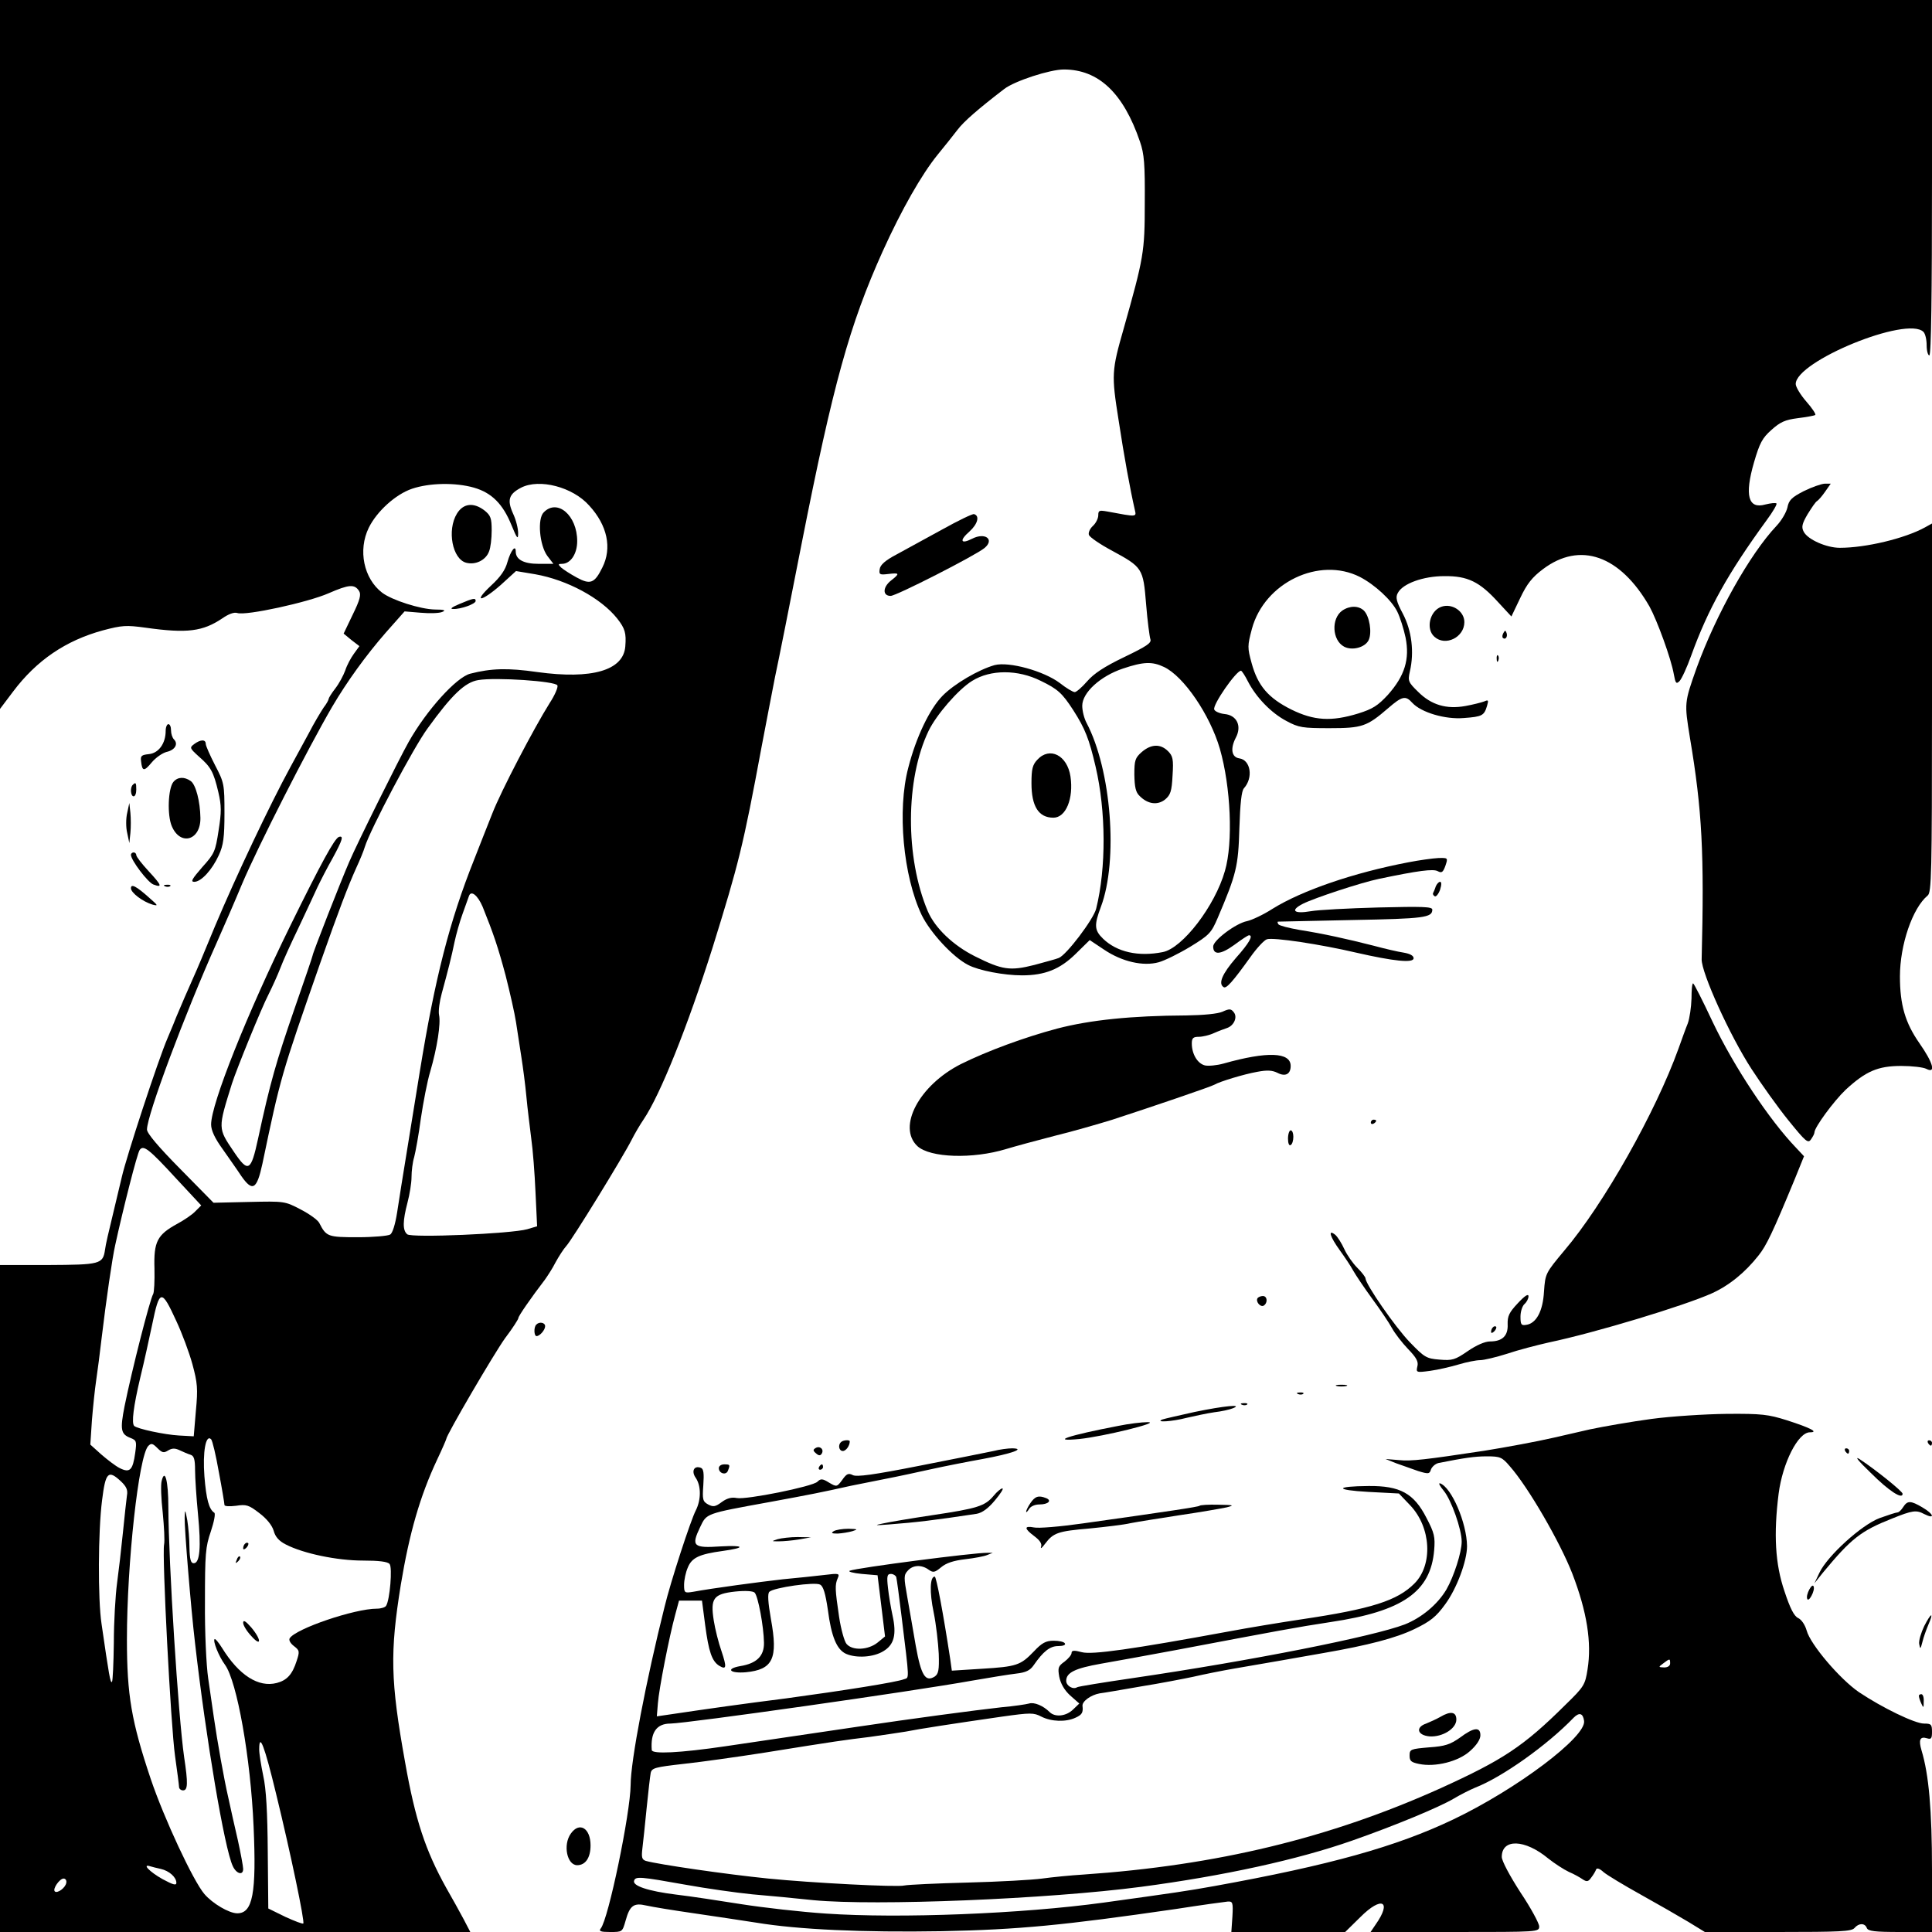 <?xml version="1.0" standalone="no"?>
<!DOCTYPE svg PUBLIC "-//W3C//DTD SVG 20010904//EN"
 "http://www.w3.org/TR/2001/REC-SVG-20010904/DTD/svg10.dtd">
<svg version="1.0" xmlns="http://www.w3.org/2000/svg"
 width="723pt" height="723pt" viewBox="0 0 723 723"
 preserveAspectRatio="xMidYMid meet">
<g transform="translate(0,723) scale(0.1,-0.1)"
fill="#000000" stroke="none">
<path d="M0 5904 l0 -1327 49 65 c88 117 197 191 336 229 72 19 87 20 160 10
156 -22 214 -14 287 35 23 16 44 24 56 20 32 -11 265 40 342 74 76 33 97 35
114 8 8 -13 3 -33 -24 -88 l-34 -71 29 -24 30 -23 -21 -29 c-11 -15 -26 -43
-32 -62 -7 -19 -23 -49 -37 -67 -14 -18 -25 -36 -25 -39 0 -4 -8 -19 -19 -33
-10 -15 -36 -58 -56 -97 -21 -38 -52 -95 -68 -125 -78 -143 -205 -412 -282
-595 -36 -88 -72 -173 -80 -190 -16 -35 -53 -121 -65 -150 -4 -11 -19 -47 -33
-80 -35 -81 -154 -444 -171 -519 -8 -34 -24 -101 -36 -151 -12 -49 -25 -104
-27 -122 -8 -54 -18 -56 -214 -57 l-179 0 0 -1248 0 -1248 880 0 880 0 -25 48
c-14 26 -43 79 -65 117 -78 140 -116 255 -154 470 -55 306 -57 411 -16 665 32
193 72 332 136 468 19 40 34 75 34 77 0 14 179 320 220 377 28 37 50 71 50 76
0 7 47 75 99 143 10 14 29 43 40 65 12 22 30 50 40 61 21 22 211 331 245 398
11 22 31 56 44 75 63 93 165 348 259 645 97 312 114 378 183 750 17 88 39 205
50 260 12 55 57 281 100 501 118 598 180 820 303 1093 71 157 146 288 205 361
26 32 60 74 75 94 24 32 80 80 175 153 39 30 171 73 223 73 130 0 223 -88 285
-270 16 -46 19 -84 18 -230 0 -184 -4 -204 -79 -470 -45 -157 -46 -172 -19
-342 21 -138 43 -258 61 -337 6 -26 8 -26 -104 -5 -29 5 -33 4 -33 -14 0 -12
-9 -30 -20 -40 -12 -11 -18 -26 -15 -34 4 -9 42 -35 85 -58 116 -63 118 -66
129 -201 5 -63 13 -122 16 -131 5 -14 -13 -26 -98 -67 -75 -36 -114 -62 -139
-91 -19 -22 -40 -40 -46 -40 -7 0 -32 15 -56 34 -60 45 -190 81 -244 67 -60
-17 -151 -70 -195 -115 -48 -49 -99 -155 -128 -269 -42 -159 -19 -405 50 -551
33 -67 117 -158 174 -187 40 -21 134 -39 202 -39 85 0 142 23 200 80 l53 52
54 -36 c67 -45 146 -63 204 -47 22 6 75 32 118 58 72 44 79 52 103 108 70 164
77 193 81 335 3 93 8 140 17 150 36 40 25 106 -17 112 -29 4 -35 36 -13 78 23
44 3 84 -43 88 -18 2 -36 10 -38 17 -7 17 82 145 100 145 3 0 15 -18 26 -40
31 -60 87 -118 144 -148 46 -25 61 -27 161 -27 123 0 140 6 220 75 52 45 65
48 90 20 33 -36 123 -63 193 -57 69 5 76 9 87 46 6 21 5 23 -11 16 -11 -4 -42
-12 -70 -17 -71 -13 -128 4 -177 53 -37 36 -39 41 -31 76 17 73 7 153 -26 216
-25 47 -28 62 -19 78 18 35 95 63 174 63 87 1 132 -21 201 -97 l50 -54 33 69
c25 53 45 78 85 108 139 105 289 52 399 -140 28 -51 81 -195 91 -254 6 -33 9
-37 21 -25 8 8 28 51 44 96 63 174 137 307 282 506 23 31 40 60 37 63 -4 3
-22 1 -42 -4 -64 -18 -78 34 -42 158 21 72 31 91 65 121 33 30 52 38 98 44 32
4 61 9 66 12 4 2 -11 25 -33 50 -22 25 -40 55 -40 66 0 85 417 256 478 195 7
-7 12 -29 12 -50 0 -21 5 -38 10 -38 7 0 10 228 10 665 l0 665 -3615 0 -3615
0 0 -1326z m1774 -499 c66 -19 108 -61 140 -140 21 -51 25 -56 25 -30 0 17 -8
50 -19 73 -23 51 -16 73 30 97 68 35 193 3 255 -67 68 -74 86 -159 49 -232
-29 -59 -45 -65 -96 -37 -24 13 -50 30 -58 37 -12 12 -12 14 3 14 32 0 57 37
57 85 0 96 -74 160 -125 108 -25 -24 -16 -123 13 -163 l23 -30 -55 0 c-56 0
-86 16 -86 46 0 28 -19 3 -31 -39 -8 -30 -26 -56 -62 -89 -69 -65 -36 -61 37
3 l57 52 72 -12 c119 -21 246 -89 307 -166 29 -37 34 -54 30 -104 -7 -90 -125
-124 -329 -96 -111 16 -173 14 -251 -6 -52 -13 -164 -137 -231 -256 -34 -60
-194 -382 -222 -448 -31 -71 -137 -342 -137 -350 0 -3 -31 -94 -69 -203 -67
-194 -90 -273 -135 -482 -27 -125 -37 -130 -91 -50 -60 89 -60 85 -7 255 17
53 110 282 137 334 14 28 34 72 44 98 10 27 41 95 69 153 27 58 59 125 70 150
12 25 37 74 57 109 37 68 42 85 23 79 -16 -6 -65 -95 -182 -333 -162 -330
-296 -666 -296 -743 0 -22 14 -52 43 -92 23 -33 55 -78 70 -101 42 -60 58 -51
79 46 68 325 70 332 216 750 70 199 104 288 136 359 13 28 27 62 31 76 20 65
182 372 235 444 91 126 140 173 190 181 65 11 290 -4 296 -20 3 -7 -10 -37
-29 -66 -59 -94 -183 -331 -215 -414 -17 -44 -48 -120 -67 -170 -93 -233 -147
-444 -204 -795 -11 -69 -32 -199 -47 -290 -15 -91 -32 -198 -38 -238 -7 -44
-17 -77 -26 -82 -8 -5 -63 -10 -121 -10 -112 0 -118 2 -144 53 -5 11 -37 34
-70 51 -59 31 -61 31 -193 28 l-133 -3 -124 126 c-83 84 -125 134 -125 148 0
54 142 433 260 697 28 63 71 162 95 220 60 142 246 507 338 665 56 95 126 192
201 278 l70 79 60 -5 c34 -3 70 -2 81 3 15 6 8 9 -27 9 -55 1 -161 35 -198 63
-69 53 -91 159 -50 243 30 61 100 125 162 146 65 22 162 24 232 4z m3315 -334
c56 -29 119 -87 140 -130 10 -20 24 -64 31 -97 16 -81 -3 -143 -66 -214 -38
-41 -57 -53 -111 -70 -101 -31 -166 -27 -251 15 -86 43 -125 89 -148 173 -16
58 -16 65 1 129 47 173 252 271 404 194z m-733 -337 c74 -35 172 -179 209
-306 41 -143 50 -351 19 -457 -37 -131 -159 -290 -233 -304 -91 -18 -171 0
-223 50 -33 32 -34 51 -8 120 65 173 39 512 -54 688 -9 17 -16 45 -16 64 0 49
68 111 152 139 77 26 110 27 154 6z m-461 -52 c64 -31 80 -46 121 -109 45 -70
60 -109 84 -212 39 -167 40 -379 2 -532 -10 -39 -111 -173 -140 -184 -9 -4
-51 -15 -91 -26 -91 -23 -120 -19 -222 32 -82 41 -150 106 -177 169 -85 201
-84 494 3 675 29 60 111 155 163 187 69 43 171 43 257 0z m-2089 -845 c41
-102 57 -149 86 -257 16 -63 34 -142 39 -175 5 -33 14 -91 20 -130 6 -38 15
-106 19 -150 4 -44 13 -114 18 -155 6 -41 13 -132 16 -202 l6 -127 -37 -11
c-60 -17 -433 -33 -449 -19 -18 15 -17 50 1 119 8 30 15 73 15 95 0 22 4 56
10 75 5 19 17 84 25 145 9 60 24 139 35 175 26 89 40 180 33 212 -3 15 2 51
10 80 23 84 37 139 48 193 6 28 19 75 30 105 11 30 22 61 24 67 8 23 33 2 51
-40z m-1147 -1017 l94 -101 -22 -22 c-11 -12 -42 -33 -68 -47 -75 -41 -88 -67
-85 -167 1 -46 -1 -90 -5 -96 -12 -20 -79 -282 -107 -420 -17 -87 -14 -104 22
-118 23 -9 24 -13 18 -56 -9 -65 -20 -76 -58 -57 -16 8 -47 32 -70 52 l-40 36
6 91 c4 49 11 117 16 150 5 33 14 103 20 155 18 150 40 301 51 350 28 129 83
347 92 357 14 19 34 4 136 -107z m1 -534 c21 -45 48 -117 60 -161 19 -70 21
-92 13 -175 l-8 -95 -55 3 c-54 3 -157 25 -168 36 -10 11 -3 71 23 181 15 61
34 149 44 196 28 136 35 137 91 15z m159 -565 c12 -63 21 -118 21 -123 0 -5
19 -6 43 -3 39 6 48 3 87 -27 28 -21 48 -46 54 -66 6 -23 20 -39 46 -52 66
-34 192 -60 288 -60 60 0 93 -4 100 -13 11 -13 1 -134 -13 -156 -3 -6 -19 -11
-35 -11 -83 0 -304 -75 -326 -111 -4 -7 3 -19 16 -29 21 -16 22 -20 10 -56
-16 -50 -36 -72 -74 -82 -69 -18 -142 29 -205 131 -13 21 -26 36 -28 33 -7 -7
16 -65 39 -96 45 -62 96 -349 107 -605 11 -250 -3 -325 -61 -325 -31 0 -93 37
-123 72 -42 49 -151 283 -201 431 -72 215 -89 313 -89 522 0 284 44 687 80
724 11 11 16 10 34 -8 18 -18 24 -19 40 -9 15 9 26 9 43 1 13 -6 31 -14 41
-17 13 -4 17 -17 17 -58 0 -28 5 -103 11 -165 12 -123 7 -183 -16 -183 -11 0
-15 14 -16 58 0 31 -4 77 -8 102 -8 43 -9 44 -10 10 -1 -39 23 -335 39 -470
41 -358 110 -767 141 -833 13 -29 39 -37 39 -11 0 9 -9 58 -20 108 -12 50 -27
120 -35 156 -17 73 -42 215 -55 305 -5 33 -14 98 -21 145 -7 47 -13 175 -12
285 0 181 2 206 22 264 12 36 18 67 13 70 -20 13 -30 50 -37 136 -7 91 5 159
25 139 5 -5 18 -60 29 -123z m-366 -35 c20 -19 26 -32 22 -53 -2 -15 -9 -77
-15 -138 -6 -60 -16 -146 -22 -190 -6 -44 -12 -144 -12 -222 -1 -78 -4 -144
-7 -147 -6 -6 -11 24 -39 217 -14 92 -13 347 2 463 13 105 23 115 71 70z m580
-1168 c55 -225 108 -480 102 -486 -2 -3 -33 9 -68 25 l-63 31 -2 213 c-1 146
-6 236 -17 284 -8 39 -15 82 -15 98 0 66 20 13 63 -165z m-431 -282 c31 -7 58
-31 58 -52 0 -11 -13 -7 -52 14 -48 27 -78 58 -46 48 7 -2 25 -7 40 -10z
m-354 -52 c-3 -19 -34 -41 -43 -32 -9 9 18 48 33 48 7 0 12 -7 10 -16z"/>
<path d="M1710 5308 c-38 -62 -17 -171 35 -184 35 -9 73 10 85 42 6 14 10 49
10 79 0 46 -4 56 -26 74 -41 32 -80 28 -104 -11z"/>
<path d="M1720 4970 c-29 -12 -38 -19 -24 -19 29 -1 84 19 84 30 0 12 -8 11
-60 -11z"/>
<path d="M5023 4945 c-42 -30 -38 -111 7 -135 30 -16 79 -3 92 25 13 28 3 89
-18 110 -20 19 -53 19 -81 0z"/>
<path d="M4273 4416 c-25 -22 -28 -31 -28 -85 1 -47 5 -66 20 -80 31 -31 67
-35 95 -13 20 17 25 30 28 90 4 61 1 73 -17 91 -28 28 -63 27 -98 -3z"/>
<path d="M3882 4387 c-18 -19 -22 -35 -22 -88 0 -87 27 -129 82 -129 47 0 76
72 64 154 -12 80 -78 113 -124 63z"/>
<path d="M605 1688 c-4 -14 -2 -67 4 -119 5 -52 8 -105 5 -119 -8 -40 25 -677
41 -791 8 -57 15 -110 15 -116 0 -7 7 -13 15 -13 18 0 19 26 4 125 -22 154
-58 723 -59 935 0 98 -13 147 -25 98z"/>
<path d="M917 1453 c-4 -3 -7 -11 -7 -17 0 -6 5 -5 12 2 6 6 9 14 7 17 -3 3
-9 2 -12 -2z"/>
<path d="M886 1393 c-6 -14 -5 -15 5 -6 7 7 10 15 7 18 -3 3 -9 -2 -12 -12z"/>
<path d="M910 1157 c0 -9 13 -31 30 -49 39 -44 39 -14 0 32 -21 24 -30 29 -30
17z"/>
<path d="M6750 5392 c-45 -23 -56 -34 -61 -61 -4 -18 -22 -49 -41 -69 -100
-106 -226 -331 -299 -532 -46 -130 -46 -130 -25 -260 46 -273 54 -434 44 -830
-1 -50 105 -285 187 -411 37 -57 99 -144 138 -192 64 -79 73 -87 84 -71 7 10
13 21 13 26 0 19 72 117 117 160 75 69 120 89 208 89 40 0 83 -5 94 -11 37
-19 25 23 -26 96 -53 76 -73 143 -73 250 0 118 47 256 104 303 14 12 16 77 16
703 l0 689 -27 -15 c-75 -41 -220 -76 -318 -76 -50 0 -120 31 -135 60 -9 17
-7 29 14 65 15 24 30 47 36 50 5 3 19 19 30 35 l21 30 -23 0 c-13 -1 -48 -13
-78 -28z"/>
<path d="M3525 5248 c-60 -33 -137 -75 -170 -93 -42 -22 -61 -39 -63 -55 -3
-20 0 -22 32 -18 43 5 44 2 11 -24 -32 -25 -33 -58 -2 -58 21 0 317 151 351
179 39 32 3 60 -46 35 -43 -22 -49 -7 -10 27 31 28 39 59 17 65 -5 2 -59 -24
-120 -58z"/>
<path d="M5393 4959 c-43 -16 -58 -83 -25 -112 41 -37 112 -2 112 55 0 41 -47
72 -87 57z"/>
<path d="M5626 4861 c-4 -7 -5 -15 -2 -18 9 -9 19 4 14 18 -4 11 -6 11 -12 0z"/>
<path d="M5601 4764 c0 -11 3 -14 6 -6 3 7 2 16 -1 19 -3 4 -6 -2 -5 -13z"/>
<path d="M620 4495 c0 -47 -26 -83 -62 -87 -28 -3 -33 -6 -30 -27 4 -38 11
-39 40 -4 15 18 40 35 55 39 32 7 45 30 28 47 -6 6 -11 21 -11 34 0 13 -4 23
-10 23 -5 0 -10 -11 -10 -25z"/>
<path d="M726 4445 c-17 -13 -16 -15 18 -46 45 -39 55 -57 73 -133 12 -51 12
-75 1 -144 -12 -78 -15 -86 -61 -137 -38 -44 -45 -55 -30 -55 26 0 67 45 92
100 17 37 21 66 21 157 0 108 -1 114 -35 179 -19 37 -35 73 -35 80 0 18 -20
17 -44 -1z"/>
<path d="M649 4304 c-20 -24 -24 -124 -6 -166 32 -75 108 -53 107 31 -1 62
-17 124 -36 138 -24 17 -49 16 -65 -3z"/>
<path d="M497 4293 c-11 -10 -8 -43 3 -43 6 0 10 11 10 25 0 26 -2 29 -13 18z"/>
<path d="M476 4188 c-5 -21 -5 -55 0 -75 l8 -38 4 38 c2 20 2 54 0 75 l-4 37
-8 -37z"/>
<path d="M490 4031 c0 -20 63 -103 84 -111 35 -13 31 -3 -17 49 -26 28 -47 55
-47 61 0 5 -4 10 -10 10 -5 0 -10 -4 -10 -9z"/>
<path d="M5270 4003 c-204 -39 -397 -105 -508 -174 -34 -22 -77 -42 -95 -46
-42 -8 -127 -72 -127 -95 0 -33 28 -31 79 6 27 20 51 36 55 36 17 0 1 -29 -49
-85 -51 -59 -67 -96 -46 -109 10 -7 34 20 100 112 24 34 52 64 62 67 24 8 202
-19 334 -50 140 -32 215 -40 215 -21 0 10 -14 17 -37 21 -21 3 -72 15 -113 26
-98 25 -188 45 -277 59 -40 7 -75 16 -79 21 -3 5 -4 9 -2 10 2 0 127 3 278 6
270 5 300 9 300 39 0 11 -37 12 -202 8 -112 -3 -225 -9 -253 -14 -64 -11 -78
3 -29 28 44 22 217 79 284 93 148 31 203 38 220 29 15 -8 20 -5 29 20 10 30
10 30 -27 29 -20 -1 -71 -8 -112 -16z"/>
<path d="M5373 3913 c-3 -10 -8 -21 -10 -25 -2 -4 1 -9 6 -12 5 -3 14 8 20 24
6 19 6 30 0 30 -5 0 -12 -8 -16 -17z"/>
<path d="M490 3906 c0 -17 44 -50 80 -61 23 -6 22 -4 -10 24 -50 45 -70 55
-70 37z"/>
<path d="M618 3913 c7 -3 16 -2 19 1 4 3 -2 6 -13 5 -11 0 -14 -3 -6 -6z"/>
<path d="M6330 3493 c-1 -32 -7 -74 -14 -93 -8 -19 -23 -62 -35 -95 -85 -236
-279 -581 -427 -755 -71 -85 -71 -86 -76 -153 -4 -74 -29 -120 -67 -125 -18
-3 -21 1 -21 31 0 19 7 40 15 47 8 7 15 20 15 29 0 11 -14 2 -40 -26 -32 -34
-39 -48 -38 -79 2 -43 -20 -64 -66 -64 -19 0 -51 -14 -83 -36 -48 -33 -58 -36
-106 -32 -49 4 -56 8 -111 65 -55 57 -165 216 -166 239 0 5 -14 23 -31 40 -16
16 -38 47 -48 69 -10 22 -25 46 -34 54 -29 23 -20 -7 17 -58 18 -25 41 -59 50
-76 9 -16 41 -64 71 -105 30 -41 64 -91 74 -110 11 -20 38 -55 60 -78 32 -33
40 -48 35 -66 -5 -22 -4 -23 48 -16 29 4 77 15 107 24 30 9 66 16 80 16 14 0
60 11 101 24 41 14 111 32 155 42 176 37 506 137 611 184 64 29 124 77 175
142 29 36 53 86 136 287 l34 84 -29 31 c-101 105 -233 304 -313 472 -37 79
-70 144 -73 144 -4 0 -6 -26 -6 -57z"/>
<path d="M4575 3444 c-18 -8 -71 -13 -135 -14 -206 -1 -360 -17 -483 -49 -124
-33 -262 -84 -361 -133 -156 -79 -239 -235 -163 -307 48 -44 207 -49 332 -11
33 10 114 32 180 49 66 16 163 44 215 60 142 46 374 125 385 132 18 11 109 39
160 48 37 7 56 6 76 -4 29 -15 49 -5 49 26 0 52 -88 55 -251 9 -25 -7 -57 -10
-70 -7 -28 7 -49 43 -49 82 0 20 5 25 26 25 14 0 40 6 57 14 18 8 40 16 49 19
26 9 40 41 25 59 -10 13 -16 14 -42 2z"/>
<path d="M5130 3029 c0 -5 5 -7 10 -4 6 3 10 8 10 11 0 2 -4 4 -10 4 -5 0 -10
-5 -10 -11z"/>
<path d="M4820 2969 c0 -17 4 -28 10 -24 6 3 10 17 10 31 0 13 -4 24 -10 24
-5 0 -10 -14 -10 -31z"/>
<path d="M4706 2372 c-8 -13 11 -35 23 -28 16 10 14 36 -3 36 -8 0 -17 -4 -20
-8z"/>
<path d="M2007 2273 c-10 -9 -9 -43 1 -43 12 0 32 23 32 37 0 14 -22 18 -33 6z"/>
<path d="M5587 2263 c-4 -3 -7 -11 -7 -17 0 -6 5 -5 12 2 6 6 9 14 7 17 -3 3
-9 2 -12 -2z"/>
<path d="M5003 2043 c9 -2 25 -2 35 0 9 3 1 5 -18 5 -19 0 -27 -2 -17 -5z"/>
<path d="M4858 2013 c7 -3 16 -2 19 1 4 3 -2 6 -13 5 -11 0 -14 -3 -6 -6z"/>
<path d="M4648 1973 c7 -3 16 -2 19 1 4 3 -2 6 -13 5 -11 0 -14 -3 -6 -6z"/>
<path d="M4470 1946 c-58 -13 -112 -25 -120 -28 -30 -12 37 -8 90 6 30 7 77
17 104 21 27 3 58 10 70 15 40 16 -33 9 -144 -14z"/>
<path d="M6180 1920 c-74 -10 -178 -28 -230 -39 -52 -12 -113 -26 -135 -31
-65 -15 -185 -37 -260 -49 -218 -33 -275 -40 -320 -35 l-50 4 40 -16 c22 -8
59 -21 82 -29 39 -12 43 -11 48 6 4 10 16 21 28 24 96 19 135 25 181 25 50 0
57 -3 86 -37 69 -78 188 -284 234 -402 55 -143 73 -258 57 -358 -9 -58 -13
-65 -83 -133 -157 -156 -234 -206 -467 -312 -415 -187 -839 -289 -1336 -323
-49 -3 -119 -10 -155 -15 -36 -5 -161 -12 -278 -15 -118 -3 -224 -8 -238 -11
-26 -7 -350 10 -509 26 -159 16 -412 53 -458 66 -15 5 -17 13 -13 47 3 23 10
92 16 152 6 61 13 119 15 130 4 19 17 22 122 34 65 7 201 26 303 42 274 44
297 47 395 59 50 7 110 16 135 20 49 10 180 30 360 56 107 15 118 15 147 0 37
-19 92 -21 128 -4 24 11 29 19 26 44 -2 17 31 41 64 47 17 2 86 14 155 26 69
11 157 28 195 36 39 9 108 23 155 31 47 8 122 21 168 29 45 8 119 21 165 29
167 29 271 56 341 90 58 28 80 45 114 92 43 58 82 162 82 218 -1 87 -58 220
-101 235 -7 2 -1 -10 14 -28 28 -34 67 -144 67 -190 0 -40 -29 -130 -57 -179
-33 -56 -93 -106 -156 -131 -118 -45 -569 -135 -1019 -201 -109 -16 -202 -31
-207 -34 -15 -10 -41 5 -41 24 0 31 34 47 130 64 52 9 178 32 280 51 386 73
449 85 580 105 269 40 374 113 387 269 4 49 1 64 -29 121 -47 92 -99 120 -216
119 -127 -1 -128 -15 -2 -22 l115 -6 42 -44 c79 -83 86 -223 16 -293 -64 -64
-160 -95 -423 -134 -80 -12 -201 -32 -270 -45 -364 -67 -513 -88 -551 -78 -30
8 -39 7 -39 -3 0 -7 -12 -21 -26 -32 -24 -17 -26 -23 -20 -57 5 -25 19 -50 41
-70 l34 -30 -24 -23 c-26 -25 -67 -29 -87 -9 -24 24 -58 38 -77 32 -11 -3 -57
-10 -103 -14 -99 -11 -339 -43 -533 -72 -129 -19 -224 -33 -501 -74 -170 -25
-274 -30 -275 -14 -5 66 18 99 70 99 64 1 904 120 1131 161 63 11 137 23 163
26 36 4 52 12 65 31 36 52 61 72 92 72 18 0 29 4 25 10 -3 6 -22 10 -42 10
-29 0 -44 -8 -74 -40 -50 -52 -64 -57 -196 -65 l-111 -7 -6 43 c-26 171 -52
309 -58 309 -18 0 -20 -58 -4 -134 9 -44 17 -114 19 -155 2 -61 -1 -75 -15
-85 -35 -22 -51 4 -71 115 -10 57 -24 140 -32 184 -13 72 -13 81 2 97 19 22
52 23 78 4 17 -12 23 -11 47 9 19 16 47 25 90 30 35 4 72 11 83 16 l20 8 -20
0 c-48 1 -488 -56 -515 -67 -8 -3 12 -9 45 -12 l59 -5 14 -114 14 -115 -28
-23 c-35 -28 -94 -31 -116 -5 -8 9 -21 55 -28 102 -15 102 -16 119 -5 144 8
18 5 19 -51 12 -32 -4 -102 -11 -154 -16 -88 -10 -261 -33 -337 -47 -31 -5
-33 -4 -33 26 0 18 6 47 14 65 15 37 43 50 131 62 87 12 82 22 -8 17 -103 -7
-111 1 -77 72 25 52 18 50 260 94 152 28 193 36 305 61 22 4 78 16 125 25 47
9 126 26 175 37 50 11 136 28 192 38 108 20 163 39 111 40 -15 0 -47 -4 -70
-10 -24 -5 -148 -30 -276 -55 -172 -34 -237 -43 -251 -35 -16 8 -23 5 -39 -18
-20 -27 -21 -27 -50 -10 -24 15 -31 15 -43 3 -18 -18 -266 -68 -302 -61 -19 4
-37 -1 -56 -15 -24 -18 -32 -19 -51 -9 -20 11 -22 18 -18 72 3 45 1 61 -9 65
-26 10 -37 -13 -19 -38 20 -30 20 -81 0 -121 -19 -36 -95 -269 -117 -361 -69
-275 -127 -577 -127 -667 -1 -105 -83 -502 -112 -537 -8 -10 0 -13 35 -13 46
0 46 0 58 42 16 58 31 68 78 57 22 -5 101 -18 178 -29 76 -11 181 -27 233 -35
157 -26 399 -37 695 -32 289 6 454 22 875 83 96 15 184 27 195 28 18 1 20 -4
17 -56 l-4 -58 213 0 213 0 57 56 c80 80 119 60 57 -28 l-19 -28 315 0 c313 0
316 0 316 21 0 11 -31 69 -70 127 -40 62 -70 118 -70 133 0 69 86 67 174 -6
24 -19 58 -41 77 -50 19 -8 42 -21 52 -28 15 -10 21 -9 32 7 8 10 16 24 18 30
3 7 14 3 28 -10 13 -11 76 -49 139 -84 63 -35 143 -81 178 -102 l62 -38 274 0
c231 0 275 2 286 15 16 19 39 19 46 0 5 -12 29 -15 125 -15 l119 0 0 233 c0
223 -12 357 -39 446 -12 40 -6 54 20 46 16 -5 19 -1 19 24 0 28 -3 31 -30 31
-34 0 -156 59 -244 118 -71 49 -181 178 -195 230 -6 21 -19 41 -32 47 -15 7
-30 36 -51 100 -35 102 -41 214 -22 365 15 116 73 230 117 230 34 0 4 16 -86
45 -70 22 -94 25 -225 24 -81 -1 -208 -9 -282 -19z m-2826 -592 c2 -7 11 -74
20 -148 30 -245 29 -227 9 -234 -26 -11 -229 -43 -443 -72 -166 -21 -286 -38
-434 -60 l-48 -7 4 49 c4 53 42 248 65 332 l14 52 43 0 43 0 12 -92 c13 -98
25 -135 53 -152 27 -16 28 -5 8 55 -11 31 -24 83 -29 115 -13 83 -1 99 80 108
39 4 67 2 73 -4 13 -13 34 -127 35 -187 1 -50 -27 -78 -89 -88 -56 -10 -39
-28 21 -23 102 10 121 51 94 199 -11 63 -13 95 -6 102 16 16 171 38 190 27 12
-6 20 -33 29 -94 13 -100 33 -149 68 -165 39 -17 103 -13 140 10 40 24 50 62
34 134 -6 28 -14 74 -17 103 -5 44 -3 52 11 52 9 0 18 -6 20 -12z m2896 -323
c0 -9 -9 -15 -22 -15 -22 1 -23 1 -4 15 25 19 26 19 26 0z m-322 -215 c9 -59
-251 -255 -490 -369 -214 -102 -462 -171 -893 -249 -99 -18 -155 -26 -415 -62
-306 -42 -763 -60 -1040 -41 -91 6 -232 22 -315 35 -82 13 -193 30 -245 36
-105 13 -164 33 -157 52 5 17 24 15 192 -15 77 -14 190 -30 250 -36 61 -5 164
-15 230 -22 232 -22 875 4 1225 50 310 41 588 102 790 173 160 56 326 125 380
157 25 15 61 33 80 41 101 39 270 159 369 262 21 21 35 17 39 -12z"/>
<path d="M4185 1894 c-188 -36 -259 -60 -145 -49 88 9 309 63 255 63 -22 0
-71 -6 -110 -14z"/>
<path d="M3147 1833 c-12 -11 -7 -33 7 -33 12 0 26 20 26 36 0 7 -26 5 -33 -3z"/>
<path d="M7215 1830 c3 -5 8 -10 11 -10 2 0 4 5 4 10 0 6 -5 10 -11 10 -5 0
-7 -4 -4 -10z"/>
<path d="M3052 1811 c-10 -6 -10 -10 2 -20 10 -9 16 -9 21 -1 10 16 -7 31 -23
21z"/>
<path d="M6905 1800 c3 -5 8 -10 11 -10 2 0 4 5 4 10 0 6 -5 10 -11 10 -5 0
-7 -4 -4 -10z"/>
<path d="M7001 1718 c67 -67 119 -101 119 -78 0 9 -101 90 -160 129 -22 14 -6
-6 41 -51z"/>
<path d="M2690 1736 c0 -20 27 -28 34 -10 9 23 8 24 -14 24 -11 0 -20 -6 -20
-14z"/>
<path d="M3065 1740 c-3 -5 -1 -10 4 -10 6 0 11 5 11 10 0 6 -2 10 -4 10 -3 0
-8 -4 -11 -10z"/>
<path d="M3718 1632 c-32 -38 -60 -47 -228 -72 -80 -12 -163 -26 -185 -31 -35
-7 -32 -8 20 -4 105 8 171 16 330 40 21 4 43 20 68 50 21 25 34 45 28 45 -5 0
-20 -12 -33 -28z"/>
<path d="M3856 1605 c-9 -13 -16 -28 -16 -32 0 -4 5 0 11 10 6 10 22 17 39 17
33 0 48 15 24 24 -28 11 -41 6 -58 -19z"/>
<path d="M7122 1590 c-7 -11 -16 -20 -22 -20 -5 0 -35 -10 -66 -21 -67 -25
-195 -141 -225 -204 l-19 -40 32 40 c106 128 142 156 258 202 77 31 91 33 121
17 42 -21 36 0 -7 25 -44 26 -56 26 -72 1z"/>
<path d="M4489 1595 c-5 -4 -103 -19 -437 -66 -84 -12 -167 -19 -183 -15 -37
7 -37 -4 2 -33 20 -15 29 -28 25 -39 -3 -10 3 -5 15 11 31 41 48 47 166 57 60
6 129 14 154 20 25 5 108 18 185 30 76 11 155 25 174 29 31 8 28 9 -31 10 -36
1 -68 -1 -70 -4z"/>
<path d="M3120 1500 c-11 -7 -8 -9 15 -9 17 1 41 5 55 9 22 7 20 8 -15 9 -22
0 -47 -4 -55 -9z"/>
<path d="M2910 1470 c-24 -8 -24 -8 5 -8 17 0 50 3 75 7 l45 8 -50 1 c-27 0
-61 -4 -75 -8z"/>
<path d="M6771 1282 c-7 -13 -11 -28 -8 -35 2 -7 9 -2 16 11 7 13 11 28 8 35
-2 7 -9 2 -16 -11z"/>
<path d="M7201 1145 c-12 -25 -21 -55 -19 -67 4 -21 5 -20 12 7 4 17 14 45 22
64 22 50 11 47 -15 -4z"/>
<path d="M7181 883 c0 -5 4 -17 9 -28 8 -18 9 -17 9 8 1 15 -3 27 -9 27 -5 0
-10 -3 -9 -7z"/>
<path d="M5390 805 c-14 -8 -38 -19 -53 -25 -41 -14 -33 -44 13 -48 48 -3 100
29 100 63 0 29 -21 33 -60 10z"/>
<path d="M5463 727 c-36 -25 -55 -32 -115 -36 -69 -6 -73 -7 -73 -31 0 -20 6
-25 35 -31 61 -13 148 9 191 48 25 22 39 44 39 59 0 33 -25 30 -77 -9z"/>
<path d="M2136 368 c-30 -42 -14 -118 24 -118 31 0 50 28 50 74 0 65 -42 90
-74 44z"/>
</g>
</svg>
